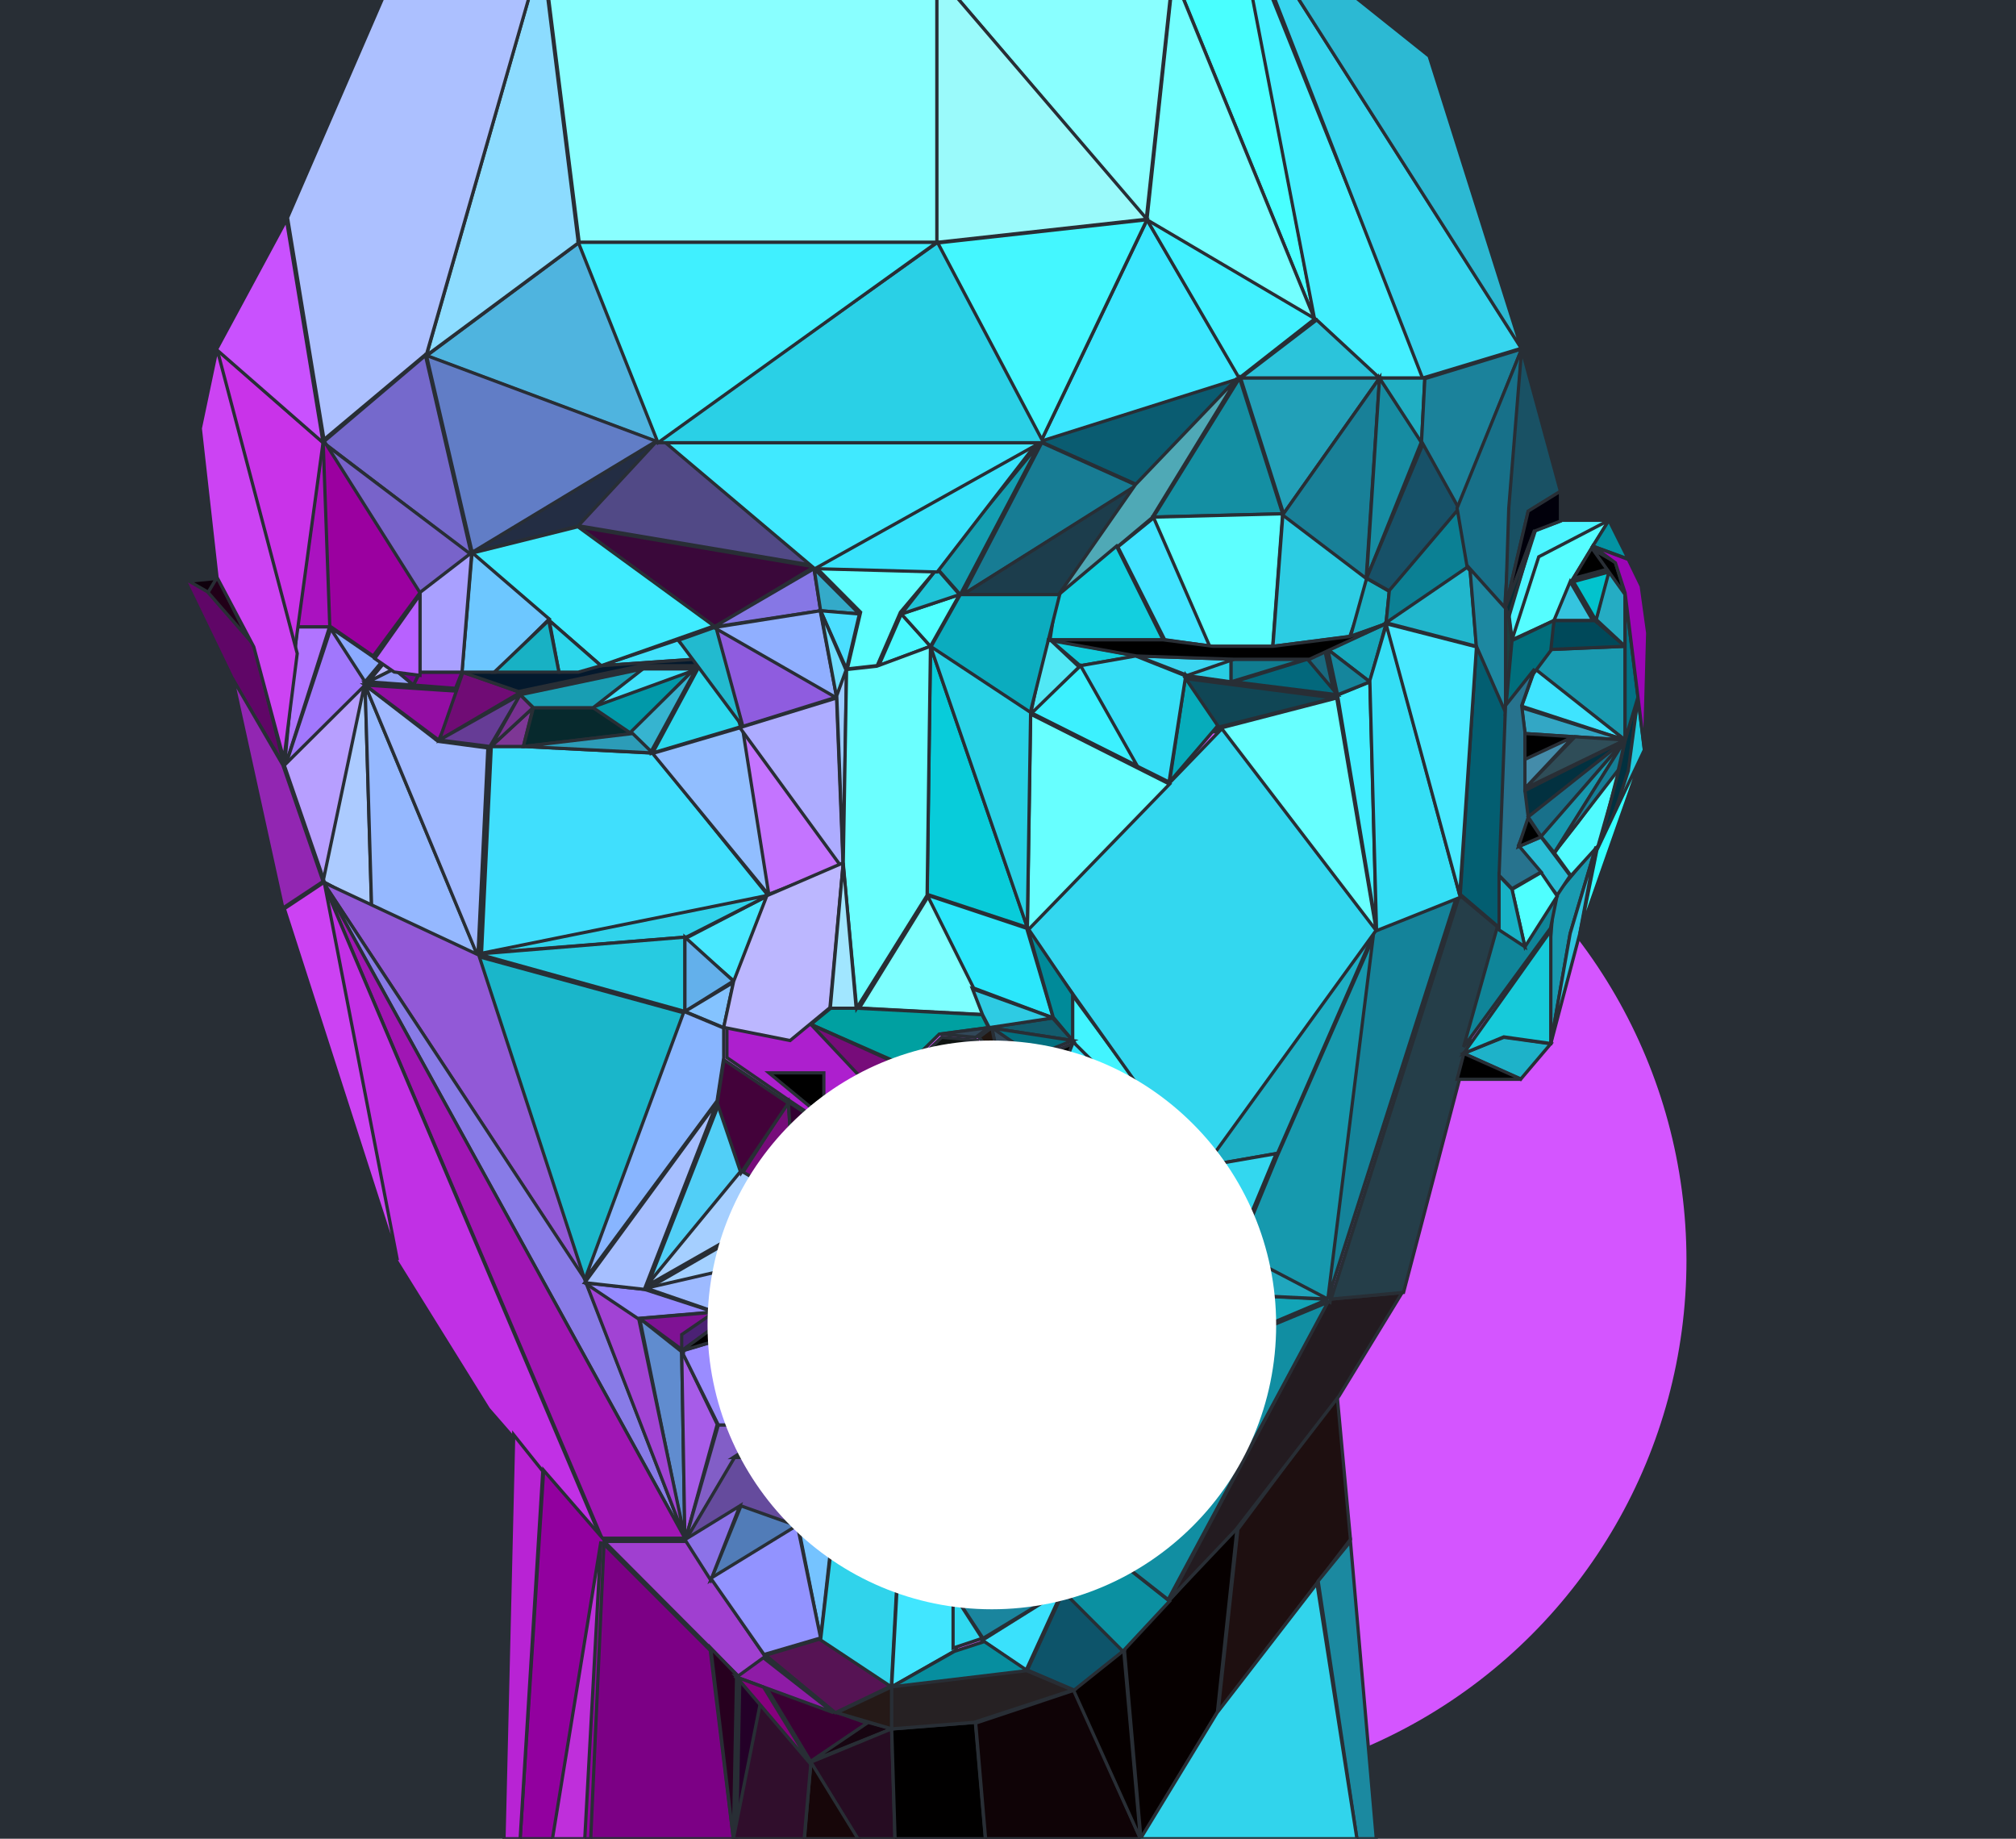 <?xml version="1.0" encoding="UTF-8"?>
<svg width="624px" height="569px" viewBox="0 0 624 569" version="1.1" xmlns="http://www.w3.org/2000/svg" xmlns:xlink="http://www.w3.org/1999/xlink">
    <!-- Generator: Sketch 54 (76480) - https://sketchapp.com -->
    <title>Artboard</title>
    <desc>Created with Sketch.</desc>
    <defs>
        <filter x="-45.7%" y="-45.7%" width="191.5%" height="191.5%" filterUnits="objectBoundingBox" id="filter-1">
            <feGaussianBlur stdDeviation="50" in="SourceGraphic"></feGaussianBlur>
        </filter>
        <filter x="-85.2%" y="-85.2%" width="270.5%" height="270.5%" filterUnits="objectBoundingBox" id="filter-2">
            <feGaussianBlur stdDeviation="50" in="SourceGraphic"></feGaussianBlur>
        </filter>
    </defs>
    <g id="Artboard" stroke="none" stroke-width="1" fill="none" fill-rule="evenodd">
        <rect id="Rectangle" fill="#282E35" x="-186" y="-16" width="810" height="585"></rect>
        <circle id="Oval" fill="#D455FF" style="mix-blend-mode: overlay;" filter="url(#filter-1)" cx="358" cy="390" r="164"></circle>
        <g id="Group" transform="translate(57, -32)" stroke="#282E35">
            <polygon id="Path-Copy-5" fill="#4FB4DF" points="75 142.133 147 169 122.314 107"></polygon>
            <polygon id="Path-Copy-7" fill="#8CDCFF" points="75 142 122 107.164 110.761 17"></polygon>
            <polygon id="Path-Copy-72" fill="#49FFFF" points="306 23.5 350 131 325.442 2"></polygon>
            <polygon id="Path-Copy-77" fill="#44EFFF" points="349.842 130.497 369.509 149 384 149 325 2"></polygon>
            <polygon id="Path-Copy-78" fill="#36D5EE" points="383.302 149 414 139.748 326 2"></polygon>
            <polygon id="Path-Copy-79" fill="#2CB9D3" points="414 140 385.349 49.373 326 2"></polygon>
            <polygon id="Path-Copy-73" fill="#73FFFF" points="298 100.135 350 131 306.157 24"></polygon>
            <polygon id="Path-Copy-74" fill="#89FFFF" points="233 24 297.775 100 306 24"></polygon>
            <polygon id="Path-Copy-76" fill="#89FFFF" points="111 17 122.277 107 233 107 233 24.159"></polygon>
            <polygon id="Path-Copy-75" fill="#9AFAFB" points="233 107 298 99.827 233 24"></polygon>
            <polygon id="Path-Copy-8" fill="#ACC0FF" points="75.091 141.366 111 16.39 75.091 0 32 99.366 43.286 168"></polygon>
            <polygon id="Path-Copy-6" fill="#617DC6" points="89.4 204 147 168.867 75 142"></polygon>
            <polygon id="Path-Copy-11" fill="#232D43" points="122.143 194.765 147 168 89 203"></polygon>
            <polygon id="Path-Copy-12" fill="#514986" points="195 207 147.704 167 122 194.692"></polygon>
            <polygon id="Path-Copy-13" fill="#3A083A" points="195 207.4 122 195 164.155 226"></polygon>
            <polygon id="Path-Copy-9" fill="#7569CC" points="89 204 74.689 142 43 168.867"></polygon>
            <polygon id="Path-Copy-10" fill="#7863CA" points="89 203.739 43 169 72.644 216"></polygon>
            <polygon id="Path-Copy-29" fill="#AA12C0" points="46 226 43 168 35 226"></polygon>
            <polygon id="Path-Copy-69" fill="#210018" points="21 232 10 210 7 215.238"></polygon>
            <polygon id="Path-Copy-71" fill="#0F000C" points="7 216 10 211 0 212"></polygon>
            <polygon id="Path-Copy-70" fill="#600667" points="31 269 21.7 231.714 7.233 215.143 0 211 15.5 243.107"></polygon>
            <polygon id="Path-Copy-32" fill="#B174FF" points="45 226 35 226 31 270"></polygon>
            <polygon id="Path-Copy-33" fill="#A177FC" points="57 243.395 45.56 226 31 270"></polygon>
            <polygon id="Path-Copy-35" fill="#B79FFF" points="43.48 305 57 243 31 268.833"></polygon>
            <polygon id="Path-Copy-36" fill="#ACCBFF" points="58 313 56 243 43 304.765"></polygon>
            <polygon id="Path-Copy-37" fill="#95B8FF" points="91 328 56 244 58.059 313.659"></polygon>
            <polygon id="Path-Copy-38" fill="#9FB8FF" points="94 263.463 78.595 261.415 56 244 90.919 328"></polygon>
            <polygon id="Path-Copy-39" fill="#40DFFD" points="181 309.429 145.195 265.063 105.299 263 95.069 263 92 328"></polygon>
            <polygon id="Path-Copy-34" fill="#8BAAFF" points="61 237 45 226 56 243"></polygon>
            <polygon id="Path-Copy-45" fill="#B8B6FF" points="62 237 57 243 65 239"></polygon>
            <polygon id="Path-Copy-60" fill="#92A0FA" points="65 239 57 243 71 244"></polygon>
            <polygon id="Path-Copy-61" fill="#6E0087" points="73 240 65 239 71 244"></polygon>
            <polygon id="Path-Copy-62" fill="#800591" points="86 240 73 240 71 244 84 245"></polygon>
            <polygon id="Path-Copy-46" fill="#930DA3" points="56 244 78.759 261 86 246"></polygon>
            <polygon id="Path-Copy-47" fill="#700C75" points="86.292 240 79 261 104 246.3"></polygon>
            <polygon id="Path-Copy-48" fill="#663C96" points="79 261 94.625 263 104 247"></polygon>
            <polygon id="Path-Copy-49" fill="#7E3795" points="95 263 105 263 108 251"></polygon>
            <polygon id="Path-Copy-51" fill="#07292D" points="105 263 139 259 126.636 251 108.091 251"></polygon>
            <polygon id="Path-Copy-52" fill="#0199A9" points="138.375 259 159 238 126 250.6"></polygon>
            <polygon id="Path-Copy-55" fill="#2CD9EE" points="173 256.692 159.519 238 145 265"></polygon>
            <polygon id="Path-Copy-56" fill="#36B4D0" points="144.3 265 159 238 138 258.769"></polygon>
            <polygon id="Path-Copy-57" fill="#2C9CB8" points="138.846 259 145 265 105 263"></polygon>
            <polygon id="Path-Copy-54" fill="#40E2FC" points="126 251 159 239 141.469 239"></polygon>
            <polygon id="Path-Copy-58" fill="#40E2FC" points="129 238 158 236 152.821 230"></polygon>
            <polygon id="Path-Copy-59" fill="#04192D" points="129.183 238 86 240 103.479 246 141.521 238 159 238 157.972 236"></polygon>
            <polygon id="Path-Copy-53" fill="#189EB3" points="126.595 251 142 239 104 247 108.108 251"></polygon>
            <polygon id="Path-Copy-50" fill="#773191" points="95 263 108 251 104 247"></polygon>
            <polygon id="Path-Copy-30" fill="#C933E9" points="43 168.894 10 140 33.719 237"></polygon>
            <polygon id="Path-Copy-68" fill="#CC43F3" points="10.172 140 5 164.581 10.172 210.669 21.552 232.177 30.862 267 35 234.226"></polygon>
            <polygon id="Path-Copy-31" fill="#C951FE" points="31.656 100 10 140.164 43 169"></polygon>
            <polygon id="Path-Copy-3" fill="#3BE7FF" points="298.067 100 265 169 327 149.433"></polygon>
            <polygon id="Path-Copy-4" fill="#41F1FF" points="298 100 326.549 149 350 130.625"></polygon>
            <polygon id="Path-Copy-16" fill="#2BC4DB" points="327 149 370 149 350.548 131"></polygon>
            <polygon id="Path-Copy-17" fill="#22A0B8" points="340.31 191 370 149 327 149"></polygon>
            <polygon id="Path-Copy-23" fill="#148FA3" points="340 190.976 326.667 149 322.141 156.298 300 192"></polygon>
            <polygon id="Path-Copy-24" fill="#0A5C71" points="294.967 182 327 149 265 168.594"></polygon>
            <polygon id="Path-Copy-26" fill="#139FB2" points="240.226 216 265 169 233 207.826"></polygon>
            <polygon id="Path-Copy-27" fill="#177C94" points="295 182.283 265.453 169 241 216"></polygon>
            <polygon id="Path-Copy-28" fill="#1C3D4C" points="295 182 241 216 271.566 216"></polygon>
            <polygon id="Path-Copy-25" fill="#4FA9B6" points="299.527 192.273 326 149 294.436 181.97 270 217"></polygon>
            <polygon id="Path-Copy-63" fill="#13CFDF" points="303 230 288.588 201 270.059 216.536 268 230"></polygon>
            <polygon id="Path-Copy-64" fill="#40E3FF" points="318 232 300.393 192 289 201.231 303.5 229.949"></polygon>
            <polygon id="Path-Copy-65" fill="#5DFFFF" points="336.923 232 340 191 300 192.025 317.436 232"></polygon>
            <polygon id="Path-Copy-66" fill="#2CCCE3" points="360.793 228.925 367 211.5 340.103 191 337 232"></polygon>
            <polygon id="Path-Copy-67" fill="#1AB0C3" points="372 225 373 215 366 211 361 229"></polygon>
            <polygon id="Path-Copy-18" fill="#188098" points="365.862 211 370 149 340 191.367"></polygon>
            <polygon id="Path-Copy-19" fill="#168CA2" points="383 168.633 370 149 366 211"></polygon>
            <polygon id="Path-Copy-22" fill="#20AEC3" points="384 149 370 149 383 169"></polygon>
            <polygon id="Path-Copy-20" fill="#175168" points="395 189.444 383.607 169 366 210.911 373.25 215"></polygon>
            <polygon id="Path-Copy-40" fill="#0B8094" points="398 207.514 394.88 189 373.04 214.714 372 225"></polygon>
            <polygon id="Path-Copy-41" fill="#21B7CD" points="400 232 397.926 207 372 224.708"></polygon>
            <polygon id="Path-Copy-21" fill="#1B829B" points="414 140 384.033 149.188 383 168.583 394.367 189"></polygon>
            <polygon id="Path-Copy-42" fill="#177089" points="414 140 394 189.231 397.158 207.692 408.737 220"></polygon>
            <polygon id="Path-Copy-44" fill="#195164" points="414 140 410 189.231 409 220 416 190.256 426 184.103"></polygon>
            <polygon id="Path-Copy-43" fill="#1D88A1" points="409 220.273 398 208 400 232.545 409 253"></polygon>
            <polygon id="Path-Copy-109" fill="#4CF5FF" points="418.267 196.083 410 221.778 411.033 230 423.433 207.389 441 193 426.533 193"></polygon>
            <polygon id="Path-Copy-110" fill="#55FDFF" points="419.276 204.306 411 230 424.448 223.833 429.621 211.5 441 193"></polygon>
            <polygon id="Path-2" fill="#3FECFF" points="89 203.19 129.068 238 164 225.714 121.877 195"></polygon>
            <polygon id="Path-2-Copy" fill="#6DC7FF" points="86 240 96.385 240 113 223.556 89.115 203"></polygon>
            <polygon id="Path-2-Copy-3" fill="#A9A0FF" points="73 215.333 73 240 86 240 89 203"></polygon>
            <polygon id="Path-2-Copy-4" fill="#B861FF" points="59 235.792 65 239.958 73 241 73 216"></polygon>
            <polygon id="Path-2-Copy-5" fill="#9B00A0" points="45.069 225.723 58.517 235 73 215.415 43 168"></polygon>
            <polygon id="Path-2-Copy-2" fill="#2DD7EC" points="116 240 122 240 129 238 113 224"></polygon>
            <polygon id="Path-3" fill="#8677E5" points="164 226 194.938 208 197 221"></polygon>
            <polygon id="Path-3-Copy" fill="#8F5CDF" points="172.216 257 164 226 202 247.7"></polygon>
            <polygon id="Path-3-Copy-22" fill="#22BACF" points="173 257 153 230.133 164.579 226"></polygon>
            <polygon id="Path-3-Copy-2" fill="#C474FF" points="180.258 309 172 257 204 299.824"></polygon>
            <polygon id="Path-3-Copy-4" fill="#48E8FF" points="155 322.5 181 309 170.6 336"></polygon>
            <polygon id="Path-3-Copy-7" fill="#30D3EB" points="92 327 181 309 155.425 322"></polygon>
            <polygon id="Path-3-Copy-8" fill="#27CBE1" points="91 327.227 155 322 155 345"></polygon>
            <polygon id="Path-3-Copy-9" fill="#1AB6CA" points="91 328 155 345.52 124.032 429"></polygon>
            <polygon id="Path-3-Copy-13" fill="#9259D7" points="43 305 91.19 327.55 124 428"></polygon>
            <polygon id="Path-3-Copy-16" fill="#887BE7" points="43 305 124.174 428.03 155 508"></polygon>
            <polygon id="Path-3-Copy-36" fill="#A016B4" points="43 305 155 508 129.312 508"></polygon>
            <polygon id="Path-3-Copy-37" fill="#C130E5" points="43 305 129 508 94.19 468.015 65.524 421.879"></polygon>
            <polygon id="Path-3-Copy-38" fill="#CC42F3" points="31 313.211 43.353 305 66 422"></polygon>
            <polygon id="Path-3-Copy-137" fill="#9226B2" points="30.556 313 15 242 30.556 268.754 43 304.768"></polygon>
            <polygon id="Path-3-Copy-5" fill="#63B0EB" points="155 345 155 322 170 335.591"></polygon>
            <polygon id="Path-3-Copy-6" fill="#84C3FF" points="167 350 155 345 170 336"></polygon>
            <polygon id="Path-3-Copy-10" fill="#88B5FF" points="124 428 154.714 345 167 350.123 167 359.346 164.952 372.667"></polygon>
            <polygon id="Path-3-Copy-11" fill="#51CFF7" points="143 431 165.759 373 173 394.75"></polygon>
            <polygon id="Path-3-Copy-17" fill="#A03FD0" points="180 544.854 171.837 551 130 509 155.51 509"></polygon>
            <polygon id="Path-3-Copy-100" fill="#7C0085" points="170 601 124 601 129.111 509 162.844 542.733"></polygon>
            <polygon id="Path-3-Copy-120" fill="#92009F" points="125.84 601 104 601 111.28 487 130 508.568"></polygon>
            <polygon id="Path-3-Copy-121" fill="#B823D4" points="104 601 99 601 102 476 111 487.27"></polygon>
            <polygon id="Path-3-Copy-119" fill="#BF2FDB" points="124 601 114 601 129 509"></polygon>
            <polygon id="Path-3-Copy-101" fill="#27001F" points="170 601 163 542 171 550.281"></polygon>
            <polygon id="Path-3-Copy-102" fill="#240028" points="171 601 172 551 180 554.061"></polygon>
            <polygon id="Path-3-Copy-105" fill="#170609" points="192 601 194 577 209 601"></polygon>
            <polygon id="Path-3-Copy-106" fill="#3A0033" points="194.452 578 180 554 212 565.478"></polygon>
            <polygon id="Path-3-Copy-107" fill="#170511" points="219 567 194 577 211.708 565"></polygon>
            <polygon id="Path-3-Copy-108" fill="#260C22" points="220 601 208.56 601 194 577.303 218.96 567"></polygon>
            <polygon id="Path-3-Copy-109" fill="#010000" points="248 601 220.036 601 219 567.057 244.893 565"></polygon>
            <polygon id="Path-3-Copy-110" fill="#0F0306" points="296 601 248.06 601 245 565.222 275.6 555"></polygon>
            <polygon id="Path-3-Copy-111" fill="#060000" points="296 601 275 554.421 290.75 542"></polygon>
            <polygon id="Path-3-Copy-112" fill="#060000" points="296.147 601 291 542.181 305.412 526.702 326 504 319.824 561.787"></polygon>
            <polygon id="Path-3-Copy-113" fill="#1E0F10" points="320 562 326.15 505.263 356.9 464 361 508.358"></polygon>
            <polygon id="Path-3-Copy-114" fill="#231B20" points="305 527 354.371 434.065 377 432 357.457 464.011 325.571 505.315"></polygon>
            <polygon id="Path-3-Copy-115" fill="#1B89A0" points="351 521.267 361 509 369 601 363 601"></polygon>
            <polygon id="Path-3-Copy-116" fill="#31D4EC" points="319.708 562.013 350.631 522 363 601 296 601"></polygon>
            <polygon id="Path-3-Copy-104" fill="#300E2C" points="170 601 178.348 559 194 577.439 191.913 601"></polygon>
            <polygon id="Path-3-Copy-99" fill="#8E1BA6" points="201 562 171 551 179.276 545"></polygon>
            <polygon id="Path-3-Copy-103" fill="#86007E" points="194 578 171 551 179.364 554.115"></polygon>
            <polygon id="Path-3-Copy-18" fill="#608CCF" points="155 509 141 440 154 450.299"></polygon>
            <polygon id="Path-3-Copy-118" fill="#A143D4" points="155 508 124 428 140.533 439.282"></polygon>
            <polygon id="Path-3-Copy-19" fill="#A75CE8" points="155 509 154 450 165 472.772"></polygon>
            <polygon id="Path-3-Copy-64" fill="#62EFFF" points="200.323 512 190 504 222 496"></polygon>
            <polygon id="Path-3-Copy-39" fill="#9A8CFF" points="165.355 473 154 450.12 164.323 447 186 473"></polygon>
            <polygon id="Path-3-Copy-53" fill="#825EC7" points="155 509 165.333 473 186 473 170.5 483.286"></polygon>
            <polygon id="Path-3-Copy-55" fill="#654B9D" points="172.395 498.615 155 509 170.349 483.038 199 482 189.791 504.846"></polygon>
            <polygon id="Path-3-Copy-40" fill="#8DB8FF" points="185.724 473 164 447 180.552 449.08 194 453.24"></polygon>
            <polygon id="Path-3-Copy-41" fill="#3AB8D7" points="203 473 186 473 194 453 203 455.105"></polygon>
            <polygon id="Path-3-Copy-54" fill="#540D4C" points="198.875 482 170 483 185.469 473 203 473"></polygon>
            <polygon id="Path-3-Copy-42" fill="#2CDBEF" points="232 470 203 472 203 455"></polygon>
            <polygon id="Path-3-Copy-56" fill="#1C3446" points="222 496.636 190 505 199.29 482"></polygon>
            <polygon id="Path-3-Copy-65" fill="#517CB8" points="190 504.273 163 521 172.346 498"></polygon>
            <polygon id="Path-3-Copy-68" fill="#75C3FF" points="200 512.235 197 539 190 504"></polygon>
            <polygon id="Path-3-Copy-67" fill="#8C72E8" points="172 498 163 521 155 508.455"></polygon>
            <polygon id="Path-3-Copy-66" fill="#9293FF" points="189.788 504 197 538.872 179.485 544 163 520.41"></polygon>
            <polygon id="Path-3-Copy-78" fill="#561354" points="197.447 539 219 553.636 201.553 562 180 544.227"></polygon>
            <polygon id="Path-3-Copy-63" fill="#30D3EB" points="222 496 218.875 554 197 539.5 200.125 512.571"></polygon>
            <polygon id="Path-3-Copy-69" fill="#41E6FF" points="222.158 496 239 525 239 542.607 219 554"></polygon>
            <polygon id="Path-3-Copy-70" fill="#55FFFF" points="221 496 251.952 498.071 286 511.536 272.587 523.964 238.54 525"></polygon>
            <polygon id="Path-3-Copy-57" fill="#1F1516" points="234 489 203.118 485 199 482 203.118 473 231.941 471"></polygon>
            <polygon id="Path-3-Copy-60" fill="#1A859E" points="227.8 496 221.6 496 203 485 234 489"></polygon>
            <polygon id="Path-3-Copy-71" fill="#1A859E" points="247.273 539 238 525 272 524"></polygon>
            <polygon id="Path-3-Copy-77" fill="#251917" points="219 567 202 562 219 554"></polygon>
            <polygon id="Path-3-Copy-73" fill="#3AE1FC" points="260.542 549 247 539.625 272 524"></polygon>
            <polygon id="Path-3-Copy-74" fill="#078E9F" points="261 549 241.537 553 219 554 238.463 543 247.683 540"></polygon>
            <polygon id="Path-3-Copy-75" fill="#0D546A" points="291 542.6 275.483 555 261 548.8 272.379 524"></polygon>
            <polygon id="Path-3-Copy-79" fill="#0B90A1" points="305 527.5 290.562 543 272 524.4 285.406 512"></polygon>
            <polygon id="Path-3-Copy-76" fill="#262123" points="275 555 244.455 565 219 567 219 554 260.745 549"></polygon>
            <polygon id="Path-3-Copy-72" fill="#30D9F0" points="247 539 238 542 238 525"></polygon>
            <polygon id="Path-3-Copy-43" fill="#37DEF7" points="262 465 232 470 249.586 453"></polygon>
            <polygon id="Path-3-Copy-58" fill="#1C3037" points="262 465 234.069 489 232 470.217"></polygon>
            <polygon id="Path-3-Copy-59" fill="#18778F" points="262 465 251.697 498 228 495.938 234.182 488.719"></polygon>
            <polygon id="Path-3-Copy-44" fill="#46FFFF" points="232.622 470 204 455 250 453"></polygon>
            <polygon id="Path-3-Copy-45" fill="#46F1FF" points="262 465 250 453 267 448"></polygon>
            <polygon id="Path-3-Copy-62" fill="#22BCD2" points="285.825 512 252 498.618 293 477"></polygon>
            <polygon id="Path-3-Copy-46" fill="#32D8EF" points="286 444 275.565 464.952 262 466 267.217 448.19"></polygon>
            <polygon id="Path-3-Copy-61" fill="#1F4755" points="275.575 464 293 476.364 252 498 262.25 465.03"></polygon>
            <polygon id="Path-3-Copy-49" fill="#69FFFF" points="295 443 267.46 448 244 443 274.6 441"></polygon>
            <polygon id="Path-3-Copy-50" fill="#5DFFFF" points="267 448 249.595 453 224 448 243.452 443"></polygon>
            <polygon id="Path-3-Copy-51" fill="#61FFFF" points="249 453 202.916 455 193.699 453 164 447 193.699 445 225.446 448"></polygon>
            <polygon id="Path-3-Copy-47" fill="#21AEC4" points="305 455.344 292.586 477 275 464.625 285.345 444"></polygon>
            <polygon id="Path-3-Copy-48" fill="#35D2EC" points="294.474 443 305 455 285 444"></polygon>
            <polygon id="Path-3-Copy-14" fill="#A5CFFF" points="143 430 172.63 394 190 403.257"></polygon>
            <polygon id="Path-3-Copy-15" fill="#A4D1FF" points="143 431 189.852 404 198 418.538"></polygon>
            <polygon id="Path-3-Copy-23" fill="#8AECFF" points="189 404 209 400 209 411 198.474 418"></polygon>
            <polygon id="Path-3-Copy-24" fill="#2DBBD4" points="198 418 208 411 210 422"></polygon>
            <polygon id="Path-3-Copy-31" fill="#38E3FC" points="208 411 236 411 231.852 422 210.074 422"></polygon>
            <polygon id="Path-3-Copy-80" fill="#5AFFFF" points="209 399.703 218.167 400.73 252.796 383.27 262.981 373 264 395.595 248.722 411 209 411"></polygon>
            <polygon id="Path-3-Copy-81" fill="#73FFFF" points="263.469 395.08 314 393 262.438 419 248 410.68"></polygon>
            <polygon id="Path-3-Copy-82" fill="#3FE8FF" points="314 393 285.451 432 262 418.658"></polygon>
            <polygon id="Path-3-Copy-83" fill="#24C6DC" points="314 393 303.643 432 285 432"></polygon>
            <polygon id="Path-3-Copy-94" fill="#12A4B7" points="354 434.091 304.567 455 285 432 311.776 432"></polygon>
            <polygon id="Path-3-Copy-93" fill="#118EA2" points="354 435 304.567 527 285 511.667 292.209 476.911 304.567 455.444"></polygon>
            <polygon id="Path-3-Copy-86" fill="#33E4FA" points="275.095 354 314 393 271 364.263"></polygon>
            <polygon id="Path-3-Copy-89" fill="#1DAFC5" points="369 319 338.434 388.889 315 393"></polygon>
            <polygon id="Path-3-Copy-90" fill="#1699AE" points="369 320 354.667 435 326 419.598 338.286 389.821"></polygon>
            <polygon id="Path-3-Copy-92" fill="#20A7BE" points="325.317 419 354 434 312 432"></polygon>
            <polygon id="Path-3-Copy-91" fill="#14839A" points="394 309 354 434 368.359 319.246"></polygon>
            <polygon id="Path-3-Copy-117" fill="#253E49" points="407 319.246 377.431 431.951 355 434 394.765 309"></polygon>
            <polygon id="Path-3-Copy-123" fill="#035E71" points="400 232 409 252.471 407 319 395 308.765"></polygon>
            <polygon id="Path-3-Copy-87" fill="#42F4FF" points="275 340 314 393 275 354.269"></polygon>
            <polygon id="Path-3-Copy-85" fill="#3FF7FF" points="263 373.267 271.16 365 314 393.933 264.02 396"></polygon>
            <polygon id="Path-3-Copy-84" fill="#33D7EF" points="338 389 325.636 418.69 312.242 432 304 432 314.303 393.095"></polygon>
            <polygon id="Path-3-Copy-88" fill="#33D7EF" points="321.686 257 369 319.821 314.486 395 261 319.821"></polygon>
            <polygon id="Path-3-Copy-95" fill="#67FFFF" points="262.023 253 305 274.646 261 320"></polygon>
            <polygon id="Path-3-Copy-96" fill="#67FFFF" points="321 257.257 356.745 248 369 320"></polygon>
            <polygon id="Path-3-Copy-97" fill="#42EEFF" points="357 247.108 367 243 369 319"></polygon>
            <polygon id="Path-3-Copy-124" fill="#16A8BC" points="354 233 372 225 367 243"></polygon>
            <polygon id="Path-3-Copy-125" fill="#15859C" points="354 233 367 243 357 247"></polygon>
            <polygon id="Path-3-Copy-127" fill="#19697F" points="353 233 356 247 347 236"></polygon>
            <polygon id="Path-3-Copy-133" fill="#107D91" points="324 236 347 236 324 243"></polygon>
            <polygon id="Path-3-Copy-134" fill="#28CDE3" points="324 236 324 243 310 241"></polygon>
            <polygon id="Path-3-Copy-135" fill="#3AD6F1" points="325 236 310.517 241 295 235"></polygon>
            <polygon id="Path-3-Copy-136" fill="#12CDDD" points="295 235 277.346 238 268 230"></polygon>
            <polygon id="Path-3-Copy-128" fill="#03687C" points="347.71 236 357 247 325 243"></polygon>
            <polygon id="Path-3-Copy-129" fill="#06ACBB" points="310 241 320 256.469 305 274"></polygon>
            <polygon id="Path-3-Copy-131" fill="#35DEF6" points="277 238.079 294.531 235 310 241.158 304.844 274 294.531 268.868"></polygon>
            <polygon id="Path-3-Copy-130" fill="#3CF1FF" points="262 252.467 277.469 238 295 269"></polygon>
            <polygon id="Path-3-Copy-132" fill="#51E8F5" points="262 253 267 229 277 238.391"></polygon>
            <polygon id="Path-3-Copy-126" fill="#104655" points="310 242 356 248 320.222 257"></polygon>
            <polygon id="Path-3-Copy-98" fill="#34DEF5" points="367 242.554 372.185 225 395 309.674 369.074 320"></polygon>
            <polygon id="Path-3-Copy-122" fill="#47E8FF" points="372 225 400 232.171 394.815 309"></polygon>
            <polygon id="Path-3-Copy-32" fill="#24C6DB" points="236.174 411 248.696 411 256 424 232 422"></polygon>
            <polygon id="Path-3-Copy-35" fill="#32D2EC" points="249 411 286 433 256.194 424.619"></polygon>
            <polygon id="Path-3-Copy-34" fill="#11647A" points="232.175 422 256.775 424 266 434 225 436"></polygon>
            <polygon id="Path-3-Copy-52" fill="#187C94" points="257 424 285.848 432 291 437 266.273 434"></polygon>
            <polygon id="Path-3-Copy-25" fill="#5080BA" points="195 426 198 418 210 422"></polygon>
            <polygon id="Path-3-Copy-29" fill="#285775" points="195 426 210 422 209 436"></polygon>
            <polygon id="Path-3-Copy-30" fill="#08485C" points="211 422 225 436 210 436"></polygon>
            <polygon id="Path-3-Copy-33" fill="#1A7D97" points="210 422 232 422 224.667 436"></polygon>
            <polygon id="Path-3-Copy-21" fill="#9DBAFF" points="143 430.632 198 418 194.944 426.421 164.389 438"></polygon>
            <polygon id="Path-3-Copy-20" fill="#958AFF" points="124 429 142.462 431 164 438 140.41 440"></polygon>
            <polygon id="Path-3-Copy-26" fill="#7F1294" points="141 440 165 438 154.565 445 154.565 450"></polygon>
            <polygon id="Path-3-Copy-28" fill="#4B2174" points="164.189 438 208 436 166.226 441 154 450 154 445"></polygon>
            <polygon id="Path-3-Copy-27" fill="#534380" points="164 438 194.698 427 208 436 180.372 438"></polygon>
            <polygon id="Path-3-Copy-12" fill="#A6BFFF" points="124 428.929 165 373 142.45 431"></polygon>
            <polygon id="Path-3-Copy-3" fill="#91BEFF" points="181 309 145 265.157 172.771 257"></polygon>
            <polygon id="Path-4" fill="#34AAC9" points="195 208 209 222 197 221"></polygon>
            <polygon id="Path-4-Copy" fill="#4BDFFF" points="197 221 209 222 205 239"></polygon>
            <polygon id="Path-4-Copy-4" fill="#4AF9FF" points="222 222 231 232 215 238"></polygon>
            <polygon id="Path-4-Copy-11" fill="#7DFFFF" points="230.553 309 244.921 337.778 248 346 209 343.944"></polygon>
            <polygon id="Path-4-Copy-17" fill="#00A0A1" points="246.963 346 249 350 233.722 352 223.537 362 194 349 200.111 344 208.259 344"></polygon>
            <polygon id="Path-4-Copy-18" fill="#AD1FCE" points="194.565 349 215 370.568 208.87 387 187.413 372.622 168 359.27 168 350.027"></polygon>
            <polygon id="Path-4-Copy-14" fill="#2BE7FB" points="230 309 260.789 319.27 269 347 244.368 337.757"></polygon>
            <polygon id="Path-4-Copy-5" fill="#50FFFF" points="222 222 240 216 231 232"></polygon>
            <polygon id="Path-4-Copy-6" fill="#0BACBF" points="240.231 216 271 216 261.769 253 231 232.444"></polygon>
            <polygon id="Path-4-Copy-12" fill="#08CCDA" points="231.033 232 261 319 230 308.765"></polygon>
            <polygon id="Path-4-Copy-15" fill="#008A99" points="261 319 275 339.588 275 354 269 346.794"></polygon>
            <polygon id="Path-4-Copy-19" fill="#125C6D" points="249 350 268.76 347 275 354"></polygon>
            <polygon id="Path-4-Copy-20" fill="#037080" points="262.52 359 249 350 275 354"></polygon>
            <polygon id="Path-4-Copy-21" fill="#324859" points="252 360 250 350 263 359"></polygon>
            <polygon id="Path-4-Copy-28" fill="#1A0913" points="240.3 376 234 367 255 369"></polygon>
            <polygon id="Path-4-Copy-31" fill="#161113" points="224.36 363 234.76 367 241 376 224.36 378 215 371"></polygon>
            <polygon id="Path-4-Copy-32" fill="#48013C" points="215 371 224 378 209 387"></polygon>
            <polygon id="Path-4-Copy-22" fill="#324859" points="245 353 234 352 249 350"></polygon>
            <polygon id="Path-4-Copy-23" fill="#221711" points="252 360 246 353 250 350"></polygon>
            <polygon id="Path-4-Copy-26" fill="#272325" points="251 361 238 363 234 356 245 354"></polygon>
            <polygon id="Path-4-Copy-27" fill="#2E1D1F" points="238 363 234 367 224 363 234 356"></polygon>
            <polygon id="Path-4-Copy-29" fill="#040000" points="217.277 401 208 399.978 208 387.711 223.462 378.511 239.954 376.467 260.569 366.244 262.631 360.111 275 355 270.877 365.222 252.323 383.622 240.985 388.733"></polygon>
            <polygon id="Path-4-Copy-24" fill="#0E1311" points="246 354 234.476 356 224 363 234.476 353"></polygon>
            <polygon id="Path-4-Copy-25" fill="#030000" points="251.85 361 255 369 234 367 238.2 363"></polygon>
            <polygon id="Path-4-Copy-30" fill="#47134F" points="263 360 261 366 255 369 252 361"></polygon>
            <polygon id="Path-4-Copy-16" fill="#2ECBE3" points="244 338 269 347 249.208 350 247.125 346"></polygon>
            <polygon id="Path-4-Copy-13" fill="#28D2E6" points="231 232 262 252.471 260.967 319"></polygon>
            <polygon id="Path-4-Copy-3" fill="#1FC4D7" points="222 222 233 208 240 216"></polygon>
            <polygon id="Path-4-Copy-2" fill="#90AFFF" points="164 226.192 196.865 221 202 248"></polygon>
            <polygon id="Path-4-Copy-7" fill="#ADACFF" points="172 257.173 201.935 248 204 301"></polygon>
            <polygon id="Path-4-Copy-9" fill="#6EDEFF" points="202 248 197 221 205 239.692"></polygon>
            <polygon id="Path-4-Copy-10" fill="#9BCCFF" points="204 299 202 247.276 205 239"></polygon>
            <polygon id="Path-4-Copy-8" fill="#BCB7FF" points="180.361 309.185 204 299 199.889 343.815 187.556 354 167 349.926 170.083 335.667"></polygon>
            <polygon id="Path-5" fill="#5FFFFF" points="233 208.032 195 207 209.378 221.452 205.27 239 214.514 237.968 221.703 221.452"></polygon>
            <polygon id="Path-5-Copy" fill="#6BFFFF" points="214.385 238.165 205.038 239.193 204 299.817 208.154 344 229.962 309.064 231 232"></polygon>
            <polygon id="Path-6" fill="#18B1C4" points="96 240 112.842 224 116 240"></polygon>
            <polygon id="Path-7" fill="#A1E6FF" points="204 299 208 344 200 344"></polygon>
            <polygon id="Path-7-Copy" fill="#770C7A" points="194 349 224 362.619 214.69 371"></polygon>
            <polygon id="Path-7-Copy-2" fill="#770C7A" points="187 373 189 404 173 394.7"></polygon>
            <polygon id="Path-7-Copy-4" fill="#330033" points="187 373 209 387.467 189.095 404"></polygon>
            <polygon id="Path-7-Copy-5" fill="#58004E" points="189 404 209 388 209 400"></polygon>
            <polygon id="Path-7-Copy-3" fill="#43023A" points="167.095 360 187 373.382 172.333 395 165 373.382"></polygon>
            <polygon id="Path-8" fill="#000000" points="181 364 198 364 198 378"></polygon>
            <polygon id="Path-9" fill="#000000" points="154 450 166.34 441 208.504 436 209.532 437 224.957 437 266.092 435 290.773 438 299 441 294.887 443 274.319 441 243.468 443 224.957 448 194.106 445 164.284 447"></polygon>
            <polygon id="Path-10" fill="#01000B" points="426 184 426 193.257 418 196.343 409 220 416 190.171"></polygon>
            <polygon id="Path-10-Copy" fill="#0A2B33" points="410 223 409 219.885 418 196"></polygon>
            <polygon id="Path-10-Copy-2" fill="#1D3C3C" points="409 251 411 230.333 410 223.1 409 220"></polygon>
            <polygon id="Path-11" fill="#000000" points="372 225 348.324 236 324.647 236 294.794 235 267 230 303.029 230 318.471 232 337 232 360.676 229"></polygon>
            <polygon id="Path-12" fill="#199AB0" points="418 239.25 446 261 446 232 422.148 233.036"></polygon>
            <polygon id="Path-12-Copy-16" fill="#199AB0" points="423 321.915 423 355 429 320.881 437 294 424 309.508"></polygon>
            <polygon id="Path-12-Copy-17" fill="#0F8599" points="406.357 319.217 396 356 422.929 319.217 425 309 414.643 324.326"></polygon>
            <polygon id="Path-12-Copy-9" fill="#3FE4FF" points="414 250.524 446 261 418.129 239"></polygon>
            <polygon id="Path-12-Copy-27" fill="#2ABED6" points="425 309 429 303 420 291 413 294"></polygon>
            <polygon id="Path-12-Copy-18" fill="#4FFFFF" points="415 325 425 309.318 420 302 411 307.227"></polygon>
            <polygon id="Path-12-Copy-28" fill="#17B2C6" points="407 319.762 415 325 411 307.19 407 303"></polygon>
            <polygon id="Path-12-Copy-19" fill="#50FBFF" points="429.25 303 437.65 293.735 445 268 431.35 286.529 424 295.794"></polygon>
            <polygon id="Path-12-Copy-14" fill="#1EB2C9" points="413.654 366 423 355 408.462 353 396 358"></polygon>
            <polygon id="Path-12-Copy-15" fill="#16CADA" points="408.462 352.865 423 354.919 423 320 396 358"></polygon>
            <polygon id="Path-12-Copy-10" fill="#33A7C5" points="415.032 259 446 261 414 251"></polygon>
            <polygon id="Path-12-Copy" fill="#00495A" points="422 233 446 232 436.609 224 424.087 224"></polygon>
            <polygon id="Path-12-Copy-12" fill="#006E7C" points="409 252 423 233.333 424 224 411 230.222"></polygon>
            <polygon id="Path-12-Copy-34" fill="#27738E" points="407 302.879 411 307 420 301.848 413 293.606 417 284.333 415 258.576 414 250.333 418 239 409 250.333"></polygon>
            <polygon id="Path-12-Copy-2" fill="#25ACC3" points="446 232 446 215.304 441 208 437 223.652"></polygon>
            <polygon id="Path-12-Copy-3" fill="#02C3CD" points="437 224 441 209 430 212"></polygon>
            <polygon id="Path-12-Copy-5" fill="#000000" points="430 211 441 208 436 201"></polygon>
            <polygon id="Path-12-Copy-13" fill="#000000" points="394 366 414 366 396.105 358"></polygon>
            <polygon id="Path-12-Copy-11" fill="#000000" points="415 268 430 260 415 259"></polygon>
            <polygon id="Path-12-Copy-23" fill="#000000" points="413 294 420 291 416 285"></polygon>
            <polygon id="Path-12-Copy-20" fill="#448CAA" points="415 276 430 260 415 267"></polygon>
            <polygon id="Path-12-Copy-22" fill="#2F4D58" points="446 261 430.5 260 415 276"></polygon>
            <polygon id="Path-12-Copy-21" fill="#023140" points="416.033 285 446 261 415 276.652"></polygon>
            <polygon id="Path-12-Copy-29" fill="#023140" points="437 298 444 270.46 446 261.28 450 247 447 272.5"></polygon>
            <polygon id="Path-12-Copy-33" fill="#2FC7E0" points="423 355 429 320.881 437 294 432 320.881"></polygon>
            <polygon id="Path-12-Copy-24" fill="#18708A" points="420.138 291 446 261 416 284.793"></polygon>
            <polygon id="Path-12-Copy-25" fill="#1799AF" points="424.16 296 446 261 420 290.853"></polygon>
            <polygon id="Path-12-Copy-30" fill="#027286" points="450 247.705 446 216 446 261"></polygon>
            <polygon id="Path-12-Copy-31" fill="#22CADE" points="452 264.372 450 248 447 270.512 440 292"></polygon>
            <polygon id="Path-12-Copy-32" fill="#35FFFF" points="437.263 295.091 452 264 432 321"></polygon>
            <polygon id="Path-12-Copy-26" fill="#157F97" points="424 296 443.905 270.265 446 261"></polygon>
            <polygon id="Path-12-Copy-6" fill="#000000" points="446 216 443 206 436 202"></polygon>
            <polygon id="Path-12-Copy-8" fill="#0393A3" points="447 205 441 193 436 201"></polygon>
            <polygon id="Path-12-Copy-7" fill="#9C05B6" points="452 264 453 227.852 451 213.393 447 205.131 436 201 443 206.164 446 215.459"></polygon>
            <polygon id="Path-12-Copy-4" fill="#35C4DF" points="424 224 436 224 429 212"></polygon>
            <polygon id="Path-Copy-15" fill="#37E3FC" points="195 207.974 233.104 209 264 169"></polygon>
            <polygon id="Path-Copy-14" fill="#40E9FF" points="195.195 208 265 169 149 169"></polygon>
            <polygon id="Path-Copy-2" fill="#44F7FF" points="233 107.209 264.984 169 298 100"></polygon>
            <polygon id="Path-Copy" fill="#2AD0E6" points="146 169 266 169 233.179 107"></polygon>
            <polygon id="Path" fill="#40F0FF" points="122 107 146.667 169 233 107"></polygon>
        </g>
        <circle id="Oval" fill="#FFFFFF" style="mix-blend-mode: overlay;" filter="url(#filter-2)" cx="307" cy="410" r="88"></circle>
    </g>
</svg>